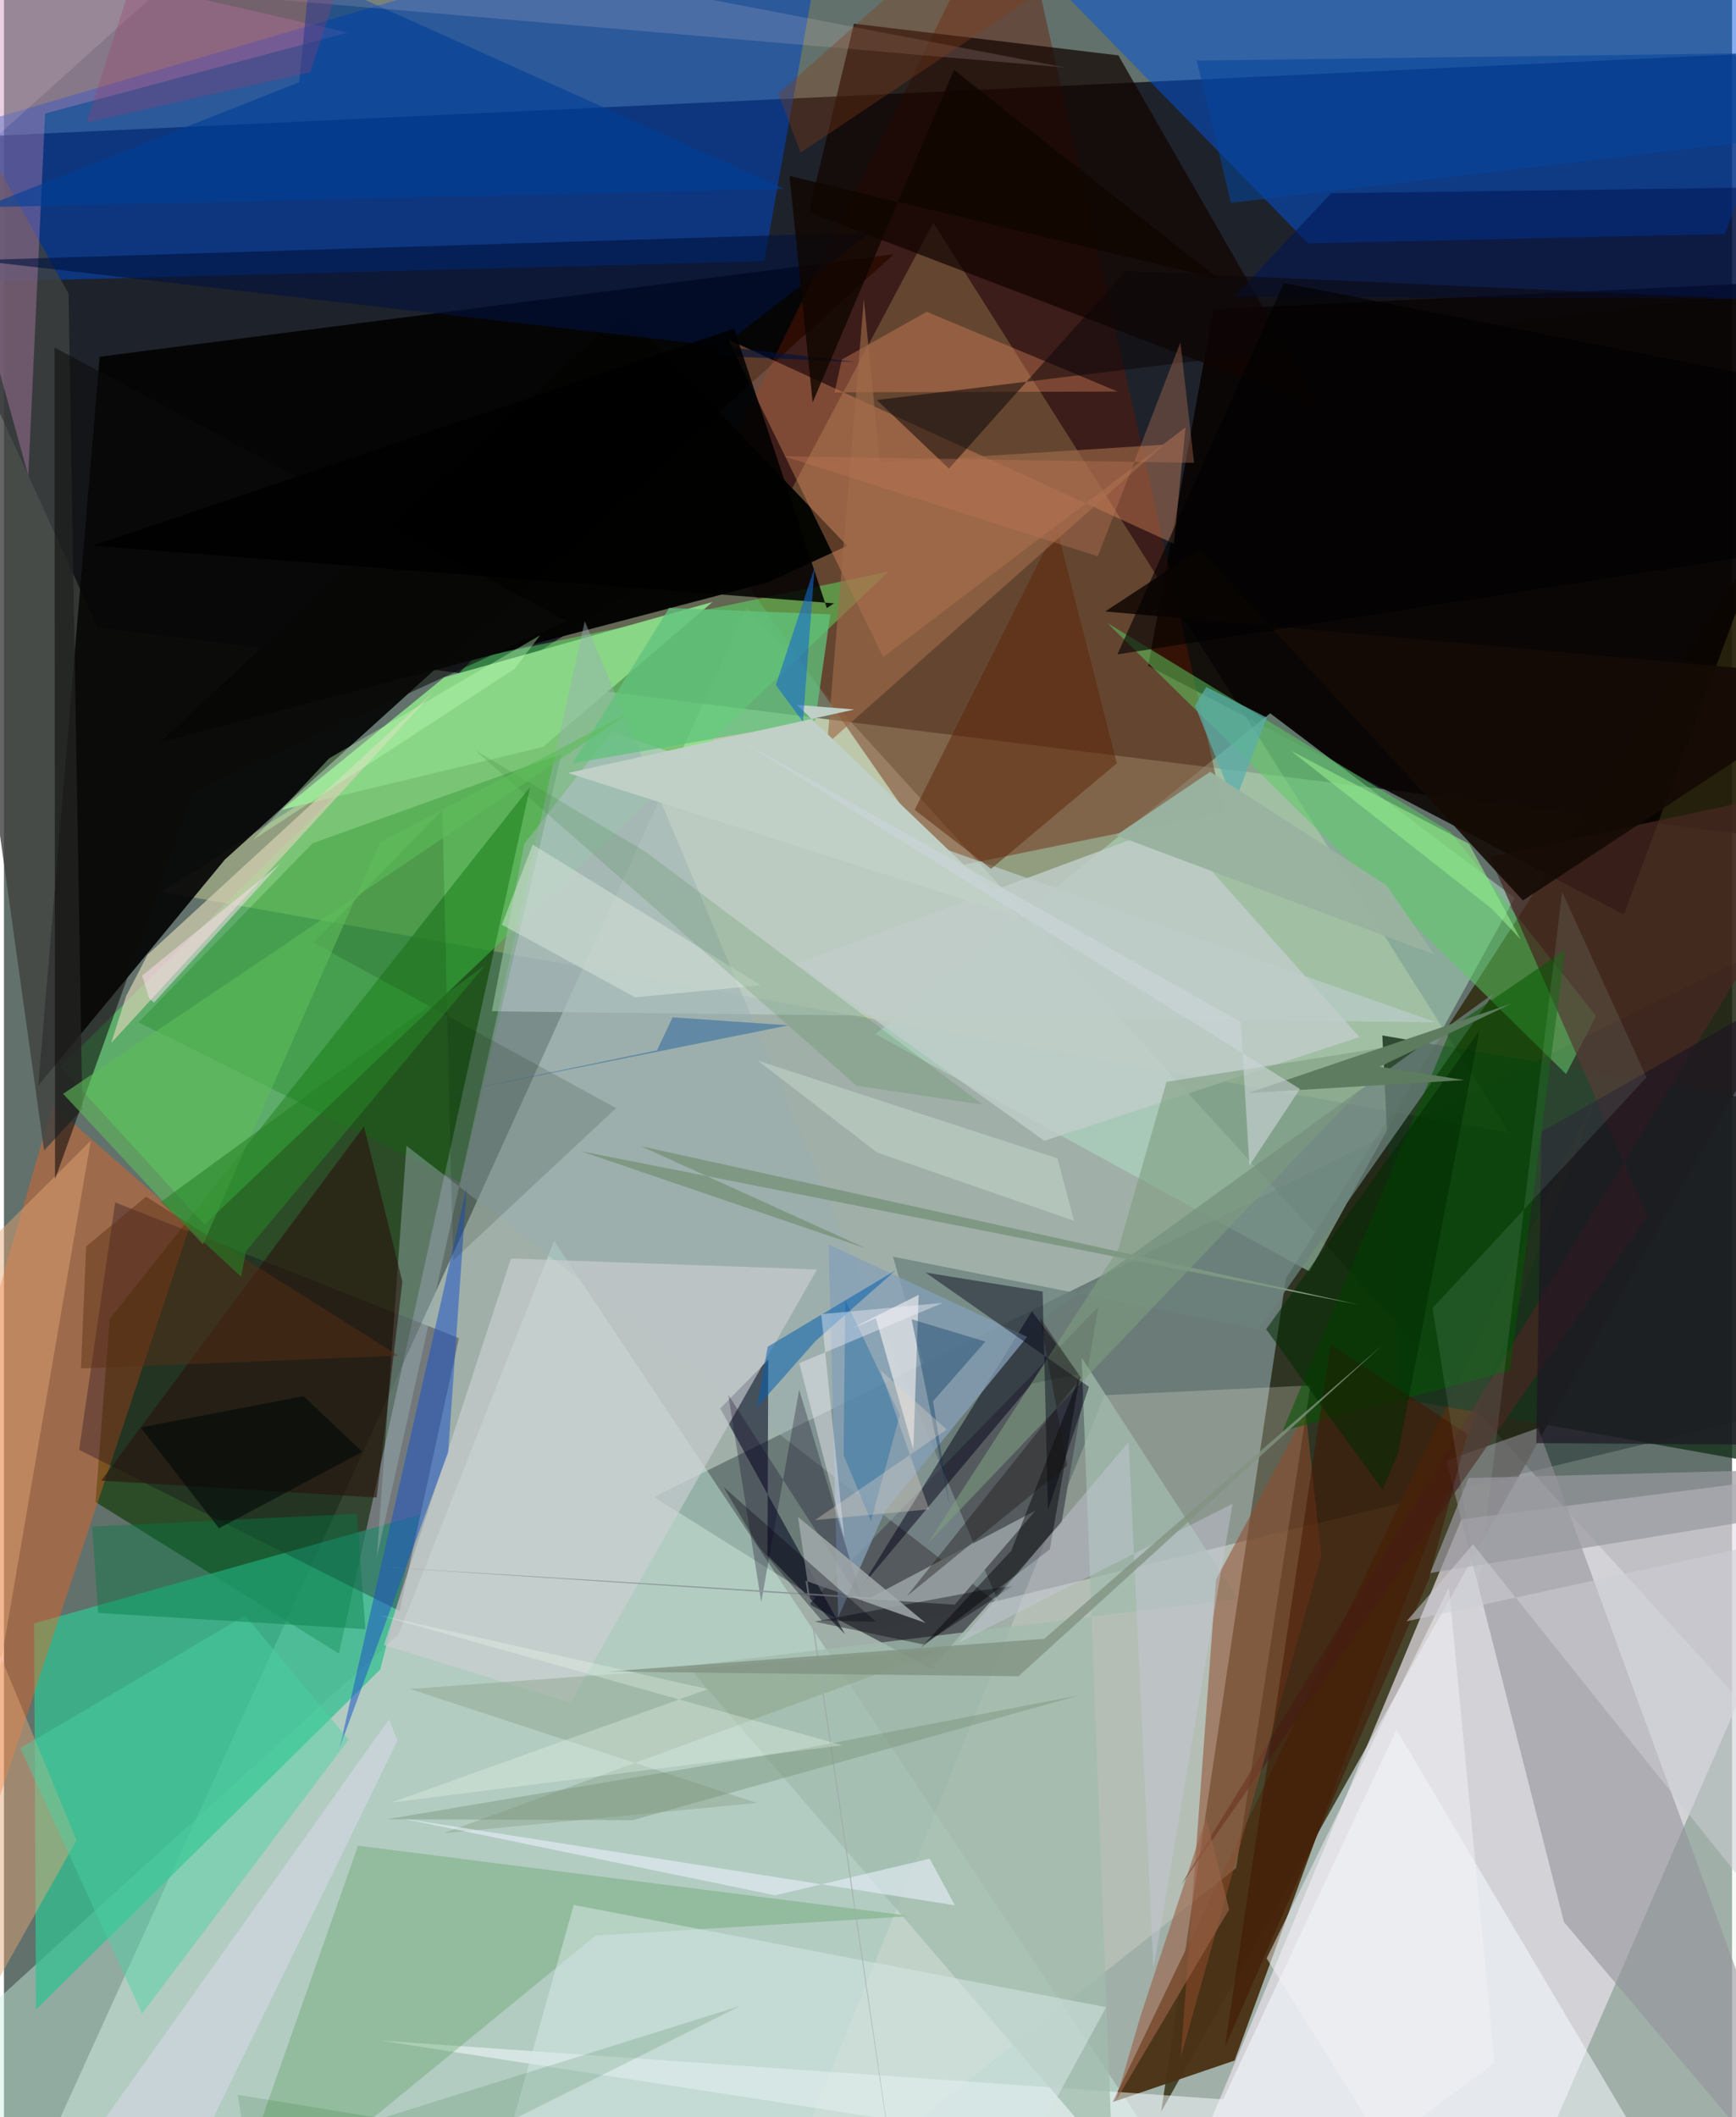 <svg xmlns="http://www.w3.org/2000/svg" width="228" height="278" viewBox="0 0 836 1024"><path fill="#62716b" d="M0 0h836v1024H0z"/><path fill="#eaf9ef" fill-opacity=".459" d="M359.431 293.706L3.962 1075.536 858.2 1086l-17.134-262.016z"/><path fill="#001" fill-opacity=".698" d="M-62 68.391l899.664-42.098L898 410.652 45.381 303.562z"/><path fill="#271f00" fill-opacity=".745" d="M843.392 517.74l-283.57 503.617 60.37-403.176L898 186.715z"/><path fill="#feffab" fill-opacity=".306" d="M728.015 547.78L449.603 107.671l-69.03 129.886L76.36 431.342z"/><path fill="#030303" fill-opacity=".906" d="M430.5 122.944L106.94 415.682 16.6 525.043l29.697-352.508z"/><path fill="#e7e1eb" fill-opacity=".706" d="M578.623 1038.108L724.488 1086 887.64 711.469l-182.543 23.383z"/><path fill="#0e3601" fill-opacity=".635" d="M162.051 799.789L44.285 726.458l6.839-88.422 203.404-257.382z"/><path fill="#0046c1" fill-opacity=".557" d="M401.482-62l-33.669 188.333L-62 137.633V73.961z"/><path fill="#001413" fill-opacity=".329" d="M898 673.167L418.566 789.31l-104.155-65.29L898 435.843z"/><path fill="#0056e3" fill-opacity=".486" d="M630.89 117.695l201.607-4.545L898-62H455.378z"/><path fill="#c7edde" fill-opacity=".467" d="M266.14 600.148l-75.377 190.54L-62 1020.64 589.756 1086z"/><path fill="#070200" fill-opacity=".867" d="M585.128 149.592L898 134.497 783.708 442.313 553.573 322.025z"/><path fill="#b0e0c7" fill-opacity=".514" d="M421.59 500.172l190.97-155.186 118.28 89.284-99.317 180.71z"/><path fill="#671600" fill-opacity=".412" d="M488.067-62L335.764 248.12 455.25 420.1l134.892-27.443z"/><path fill="#58fd68" fill-opacity=".424" d="M97.014 592.345L427.866 276.49l-200.602 41.959L27.428 515.966z"/><path fill="#33c091" fill-opacity=".753" d="M14.593 785.204l186.8-52.593-19.357 74.852L15.487 971.989z"/><path fill="#4a3214" fill-opacity=".961" d="M536.369 1016.694L774.39 520.581 646.912 855.6l-51.565 141.004z"/><path fill="#040402" fill-opacity=".973" d="M75.333 359.053l294-77.319 38.6-17.738-108.336-113.311z"/><path fill="#fc611a" fill-opacity=".38" d="M89.959 592.661L-62 1048.957V829.58l85.517-294.988z"/><path fill="#ebe9da" fill-opacity=".259" d="M596.1 903.504l35.94-233.431-99.6 4.742L365.94 1086z"/><path fill="#18321c" fill-opacity=".824" d="M898 540.695v175.64l-222.67-39.946-8.513-175.579z"/><path fill="#f79c69" fill-opacity=".357" d="M425.36 317.854l146.271-111.145-5.646 56.254-215.708-98.775z"/><path fill="#120300" fill-opacity=".714" d="M636.961 197.197L539.123 26.78 411.217 11.457 389.388 102.6z"/><path fill="#bacdca" fill-opacity=".718" d="M294.11 353.824l398.666 140.627-456.762-5.332 15.682-80.946z"/><path fill="#95919a" fill-opacity=".573" d="M742.167 690.715l-44.366 15.734 56.896 223.182L886.693 1086z"/><path fill="#130019" fill-opacity=".31" d="M53.8 581.557L36.348 701.219l155.023 77.956 28.728-131.98z"/><path fill="#555b5e" fill-opacity=".996" d="M529.44 632.131L389.52 775.9l58.84 31.008 63.297-70.555z"/><path fill="#f8fcff" fill-opacity=".518" d="M821.544 1086l-639.648-99.082 407.907 28.466 83.85-178.809z"/><path fill="#4e9b4f" fill-opacity=".314" d="M171.307 892.696L103.22 1086l182.993-149.816 152.971-9.421z"/><path fill="#3f4140" fill-opacity=".8" d="M37.938 536.337l-18.51 20.136L-62-25.2l93.252 167.21z"/><path fill="#037601" fill-opacity=".251" d="M269.726 364.666l-48.86 207.403-155.736-77.6 84.226-86.655z"/><path fill="#8ad687" fill-opacity=".988" d="M213.015 327.585l-78.686 64.098 126.469-30.423 82.04-70.13z"/><path fill="#58cc60" fill-opacity=".514" d="M533.792 301.336l221.921 218.16 14.521-28.04-70.433-89.037z"/><path fill="#9ab0b2" fill-opacity=".451" d="M194.715 554.183l286.896 221.89L280.978 300.47 180.423 752.951z"/><path fill="#bd82b6" fill-opacity=".392" d="M19.898 54.89l146.435-39.15L-62-36.579l73.787 266.671z"/><path fill="#040922" fill-opacity=".573" d="M369.366 752.119l37.533 38.327-60.396-109.248 23.242-23.584z"/><path fill="#d4d0b1" fill-opacity=".71" d="M207.824 334.61L51.864 504.484l7.211-22.639 10.382-20.092z"/><path fill="#6b817c" fill-opacity=".757" d="M449.76 676.094l-19.68-68.276 176.852 35.141L720.838 480.38z"/><path fill="#a1bcad" fill-opacity=".745" d="M330.858 805.796l205.391 239.27-14.913-388.471 75.638 116.742z"/><path fill="#cdcfd3" fill-opacity=".624" d="M393.306 614.002L274.054 823.56l-90.223-27.898 61.46-186.964z"/><path fill="#e6a577" fill-opacity=".459" d="M35.129 889.983l-74.277 132.429 81.15-470.685L-62 655.207z"/><path fill="#472722" fill-opacity=".725" d="M795.106 588.255L718.792 414.49 898 375.75 569.362 911.855z"/><path fill="#904b2c" fill-opacity=".537" d="M569.278 995.177l68.013-242.484-7.512-69.587-43.42 80.83z"/><path fill="#035701" fill-opacity=".533" d="M700.276 497.046l55.017-37.604-26.672 203.493-110.067 29.21z"/><path fill="#5d2507" fill-opacity=".498" d="M509.19 254.836L440.565 391.68l36.954 28.536 60.856-51.004z"/><path fill="#bfccc9" fill-opacity=".835" d="M564.376 398.928l-180.993 67.165 119.976 85.665 152.38-50.16z"/><path fill="#010215" fill-opacity=".486" d="M497.318 669.158L414.8 767.427l82.515-133.24 22.696 30.531z"/><path fill="#d5e8e5" fill-opacity=".51" d="M533.206 970.794l-257.558-49.461-38.78 137.831L470.473 1086z"/><path fill="#1b55c7" fill-opacity=".525" d="M223.852 574.36l-8.926 128.055L162.4 845.308l43.814-192.48z"/><path fill="#db865c" fill-opacity=".392" d="M538.754 189.373l-136.955.41 3.55-15.873 41.04-23.125z"/><path fill="#86a0b7" fill-opacity=".757" d="M403.56 782.335l-4.622-180.447 96.05 44.72-68.682 84.022z"/><path fill="#48d3a4" fill-opacity=".443" d="M7.934 845.56l108.745-64.196 50.063 60.041-99.919 132.492z"/><path fill="#61c27c" fill-opacity=".757" d="M392.458 348.665l7.313-51.528-77.938-3.093-46.78 75.174z"/><path fill="#0b0b09" fill-opacity=".557" d="M91.967 383.09l180.083-82.815-247.604-132.19.264 402.237z"/><path fill="#00123e" fill-opacity=".6" d="M341.597 172.015l77.47-59.613-432.784 13.457 425.89 49.244z"/><path fill="#0f0526" fill-opacity=".286" d="M415.661 775.76l-30.946-103.612-18.37 102.665-15.952-100.189z"/><path fill="#819678" fill-opacity=".353" d="M454.295 797.997L196.37 816.864l167.835 55.152-151.714 14.661z"/><path fill="#29110b" fill-opacity=".573" d="M180.289 724.317L192.74 619.92l-18.57-75.167L47.067 716.116z"/><path fill="#9f6b49" fill-opacity=".635" d="M561.062 215.09l-137.265 8.653-7.82-79.035-17.696 214.984z"/><path fill="#7e9e80" fill-opacity=".58" d="M562.418 523.244l114.804-18.102-230.554 241.725 92.426-142.746z"/><path fill="#1d1423" fill-opacity=".663" d="M868.6 698.883l-127.287-.887 2.547-150.658 137.266-78.103z"/><path fill="#90989b" d="M459.958 776.13l39.07-45.528-79.661 41.998-242.353-15.102z"/><path fill="#000216" fill-opacity=".435" d="M524.894 670.773l-19.805 59.48-2.603-105.577-56.618-9.174z"/><path fill="#001756" fill-opacity=".557" d="M595.237 143.5L898 144.75V90.024l-255.971 3.445z"/><path fill="#c0d0c7" fill-opacity=".988" d="M272.91 373.868l217.84 69.62-107.122-102.555 27.814 2.215z"/><path fill="#421500" fill-opacity=".514" d="M590.653 990.146L689.132 764.3l18.861-70.677-66.227-43.414z"/><path fill="#003f97" fill-opacity=".608" d="M-10.156 100.246l152.973-60.482 5.137-51.856L377.592 91.353z"/><path fill="#0c0609" fill-opacity=".525" d="M422.284 193.483l34.863 33.159 85.359-95.567 285.66 12.736z"/><path fill="#047a44" fill-opacity=".412" d="M174.801 787.976l-4.025-55.842-128.09 6.2 2.862 41.813z"/><path fill="#d5ffeb" fill-opacity=".098" d="M713.059 769.75l-21.944-137.057 103.491-111.615-40.818-89.673z"/><path fill="#dadae9" fill-opacity=".557" d="M82.594 1062.557L5.21 1086l181.099-254.396 4.013 10.335z"/><path fill="#000101" fill-opacity=".851" d="M42.908 263.964l310.278-105.041 44.89 135.193 3.446-2.313z"/><path fill="#9999a0" fill-opacity=".702" d="M708.546 714.865L898 709.859l-39.512 23.564-168.462 27.367z"/><path fill="#140b05" fill-opacity=".898" d="M898 328.31l-365.226-32.574 45.603-29.959 156.438 169.755z"/><path fill="#f8f3f2" fill-opacity=".604" d="M442.505 626.28l-33.685 16.878 12.937-5.598 18.171 63.55z"/><path fill="#d9e6db" fill-opacity=".494" d="M305.393 482.382l-64.515-35.081 14.896-38.815 110.323 68.068z"/><path fill="#02000a" fill-opacity=".376" d="M473.944 769.017l-81.81 15.305 52.59 11.017 43.292-28.25z"/><path fill="#ffdee9" fill-opacity=".149" d="M-40.562 99.398L75.472-5.03l437.706 37.66L19.708-62z"/><path fill="#002b00" fill-opacity=".537" d="M674.438 702.912l-7.58 17.607-56.25-77.605 103.183-144.417z"/><path fill="#010003" fill-opacity=".435" d="M487.348 750.002l-43.727 46.847 62.35-47.478 14.637-84.317z"/><path fill="#c8c9d9" fill-opacity=".435" d="M556.084 952.285l-11.966-254.912-82.2 97.128 132.469-67.215z"/><path fill="#1e6ba1" fill-opacity=".412" d="M406.165 703.742l.84-75.018 26.42 55.594-13.977 51.348z"/><path fill="#001a00" fill-opacity=".141" d="M296.143 535.95l-146.42-79.998 62.353-64.152 5.194 217.845z"/><path fill="#0360b0" fill-opacity=".525" d="M431.301 614.434l-61.806 36.919-5.219 29.31 28.278-31.992z"/><path fill="#29679f" fill-opacity=".518" d="M204.995 531.01l174.549-35.09-56.092-3.866-7.523 15.96z"/><path fill="#2d7630" fill-opacity=".165" d="M227.694 362.69L412.54 525.096l60.93 9.165-162.871-122.155z"/><path fill="#edf2fe" fill-opacity=".557" d="M447.83 898.98l-74.761 17.708-181.951-37.48 268.933 42.325z"/><path fill="#1367d0" fill-opacity=".565" d="M386.75 349.386l-13.316-18.033 18.746-56.996-5.662 74.67z"/><path fill="#59aeac" fill-opacity=".718" d="M581.67 332.274l-5.449 9.06 19.003 47.22 15.727-41.469z"/><path fill="#a3abac" fill-opacity=".827" d="M387.794 764.537l58.053 20.425-61.693-51.252L435.71 1086z"/><path fill="#f5f3fd" fill-opacity=".408" d="M454.127 630.164l-69.349 29.152 21.802 84.685-11.2-108.381z"/><path fill="#789379" fill-opacity=".435" d="M381.795 846.742l139.087-26.964-216.774 60.6-118.795-.474z"/><path fill="#5dbc58" fill-opacity=".6" d="M302.165 344.922l-120.182 62.361-85.7 194.627-67.666-72.87z"/><path fill="#f2f1f6" fill-opacity=".518" d="M667.338 1037.76l53.785-39.98-22.1-230.025-88.186 179.433z"/><path fill="#99b2a0" fill-opacity=".98" d="M691.88 461.607l-23.029-33.427-85.3-54.898-45.507 30.713z"/><path fill="#819282" fill-opacity=".788" d="M503.267 792.631l-211.17 15.86 198.715 2.263L666.81 650.625z"/><path fill="#f5fff3" fill-opacity=".282" d="M405.587 844.127L187.36 871.83l153.206-54.868-159.592-35.899z"/><path fill="#cbe0d3" fill-opacity=".451" d="M509.66 560.257l8.005 30.196-95.264-33.022-57.708-44.455z"/><path fill="#0f0601" fill-opacity=".804" d="M380.052 85.09l11.169 109.557 68.405-160.856L587.53 134.827z"/><path fill="#5e7c5f" fill-opacity=".992" d="M665.514 515.93l63.687-30.468-127.392 43.215 104.605-6.283z"/><path fill-opacity=".604" d="M619.188 136.886l-80.524 179.606L898 260.709l-8.62-70.693z"/><path fill="#9a6448" fill-opacity=".627" d="M537.763 1016.33l54.945-92.806-11.162-44.287-31.57 95.453z"/><path fill="#c0785a" fill-opacity=".361" d="M377.41 220.694l198.337 3.17-6.615-58.263-39.945 103.463z"/><path fill="#181312" fill-opacity=".38" d="M514.394 708.824l-77.567 63.152 84.142-105.597-19.886-29.29z"/><path fill="#ffdff3" fill-opacity=".498" d="M72.586 484.93l-2.366-2.069-3.337-11.038 66.683-53.998z"/><path fill="#04000f" fill-opacity=".337" d="M421.815 784.367l-26.16-.516-30.576-35.885-16.974-28.777z"/><path fill="#03560a" fill-opacity=".133" d="M124.565 1086l231.678-115.815-173.681 54.397-69.467-11.398z"/><path fill="#803a17" fill-opacity=".361" d="M523.555-18.848L385.415 73.83 374.66 45.274 495.376-62z"/><path fill="#7e9883" fill-opacity=".996" d="M308.158 554.37l347.287 76.682-376.33-74.244 137.706 46.915z"/><path fill="#5b3014" fill-opacity=".455" d="M68.743 578.787l-28.998 24.105-2.507 58.992 153.571-6.202z"/><path fill="#ceced4" fill-opacity=".522" d="M710.708 746.913L898 981.193V736.429l-219.49 47.73z"/><path fill="#04325c" fill-opacity=".361" d="M449.455 677.737l25.335-28.85-35.688-10.8 18.432 90.448z"/><path fill="#05479c" fill-opacity=".561" d="M898 25.027v37.218L593.586 98.11l-16.57-68.819z"/><path fill="#ccd6d9" fill-opacity=".604" d="M598.304 494.274l4.208 69.46 24.452-37.046-271.568-169.107z"/><path fill="#e6d6c9" fill-opacity=".337" d="M447.523 729.984l-55.172 5.234 63.777-43.806-32.094-28.661z"/><path fill="#268226" fill-opacity=".58" d="M232.7 466.915L75.824 581.345l38.862 36.183 2.418-12.367z"/><path fill="#c0ffb7" fill-opacity=".373" d="M259.415 307.228l-12.385 16.264-126.596 82.752 36.834-39.423z"/><path fill="#9c3c6d" fill-opacity=".302" d="M39.98 59.278l22.511-70.213 110.463-29.558-24.803 75.42z"/><path fill="#93eb8b" fill-opacity=".604" d="M708.727 408.125l25.05 46.253-14.095-14.92-97.027-76.299z"/><path fill="#000908" fill-opacity=".596" d="M66.113 690.381l78.82-15.108 28.457 26.93-69.372 36.947z"/></svg>